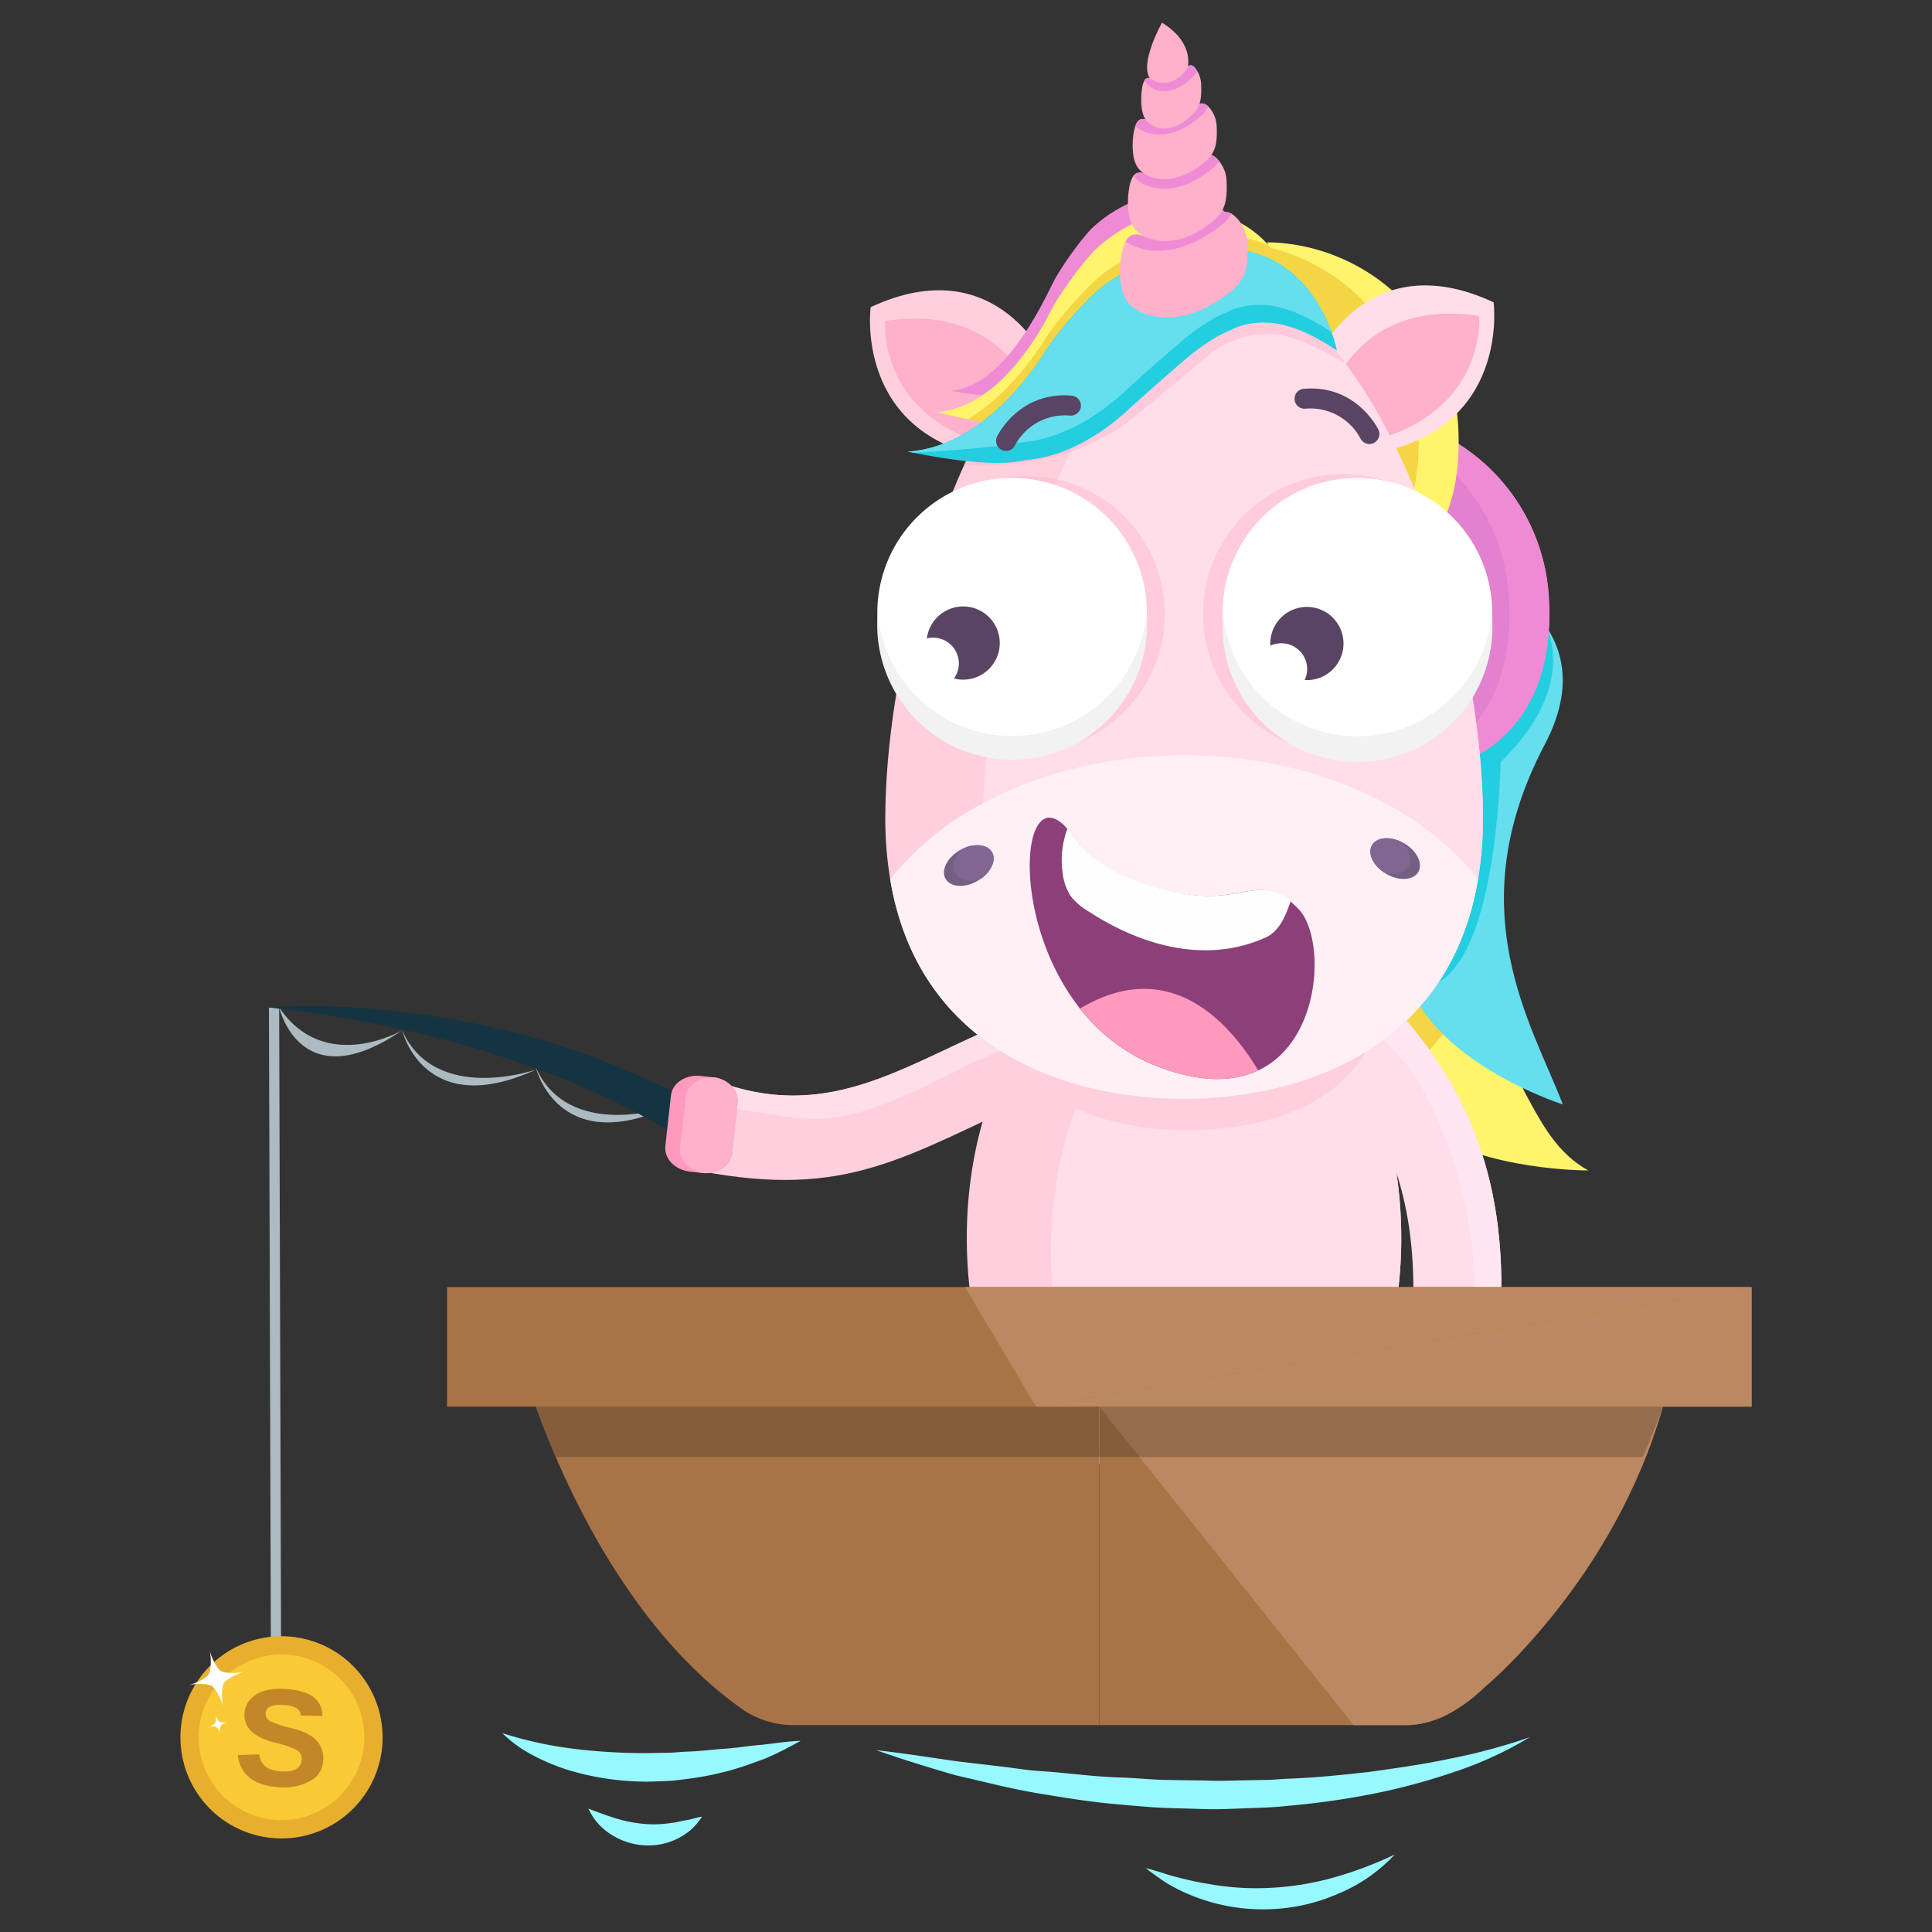 <svg id="Layer_1" height="512" viewBox="0 0 512 512" width="512" xmlns="http://www.w3.org/2000/svg" data-name="Layer 1"><rect x="0" y="0" width="512" height="512" fill="#333333" stroke="none"/><path d="m71.64 267.03h2.71v203.83h-2.71z" fill="#acbac2" transform="matrix(1 -.003 .003 1 -1.17 .23)"/><path d="m101.36 461.81a26.79 26.79 0 1 1 -25.36-28.15 26.8 26.8 0 0 1 25.35 28.15" fill="#e8af2e"/><path d="m96.52 461.56a21.95 21.95 0 1 1 -20.77-23.07 21.94 21.94 0 0 1 20.77 23.07" fill="#f9ca35"/><path d="m79.69 454.64c-.06-1.71-1.59-2.66-4.6-2.82s-4.59.55-4.68 2.16a2.23 2.23 0 0 0 1.35 2.23 30 30 0 0 0 5.79 1.84c2.92.73 5 1.79 6.33 3.2a6.86 6.86 0 0 1 1.78 5.28 6.36 6.36 0 0 1 -3.66 5.54 14.24 14.24 0 0 1 -7.71 1.6q-10.29-.59-11.29-8.58l5.73-.15q.4 4.2 5.89 4.5 5.13.29 5.33-3.19a2.53 2.53 0 0 0 -1.12-2.37 22.16 22.16 0 0 0 -5.76-2c-3-.78-5.2-1.81-6.5-3.12a5.94 5.94 0 0 1 -1.78-4.71 6.18 6.18 0 0 1 2.9-4.86q2.75-1.89 7.76-1.61 9.94.54 10 7.16z" fill="#c38728"/><path d="m59.13 452.24c-.49-2-.33-5.37.18-6.21s3.41-2.49 5.45-3c-2 .49-5.24.41-6.21-.18s-2.48-3.41-3-5.45c.5 2.09.42 5.23-.26 6.33s-3.38 2.38-5.38 2.86c2.05-.49 5.26-.41 6.21.18s2.49 3.41 3 5.45" fill="#fff"/><path d="m58.35 459.63a4.48 4.48 0 0 1 .06-2.21 4.34 4.34 0 0 1 2-1.06 4.21 4.21 0 0 1 -2.22-.07 4.15 4.15 0 0 1 -1.06-1.94 4 4 0 0 1 -.09 2.26 3.72 3.72 0 0 1 -1.91 1 4.16 4.16 0 0 1 2.21.07 4.1 4.1 0 0 1 1.06 1.94" fill="#fff"/><path d="m74 267s5.56 24.54 32.56 6.05c.03.03-20.48 11.88-32.56-6.05z" fill="#acbac2"/><path d="m106.59 273.11s5.73 24 35.46 10.33c0 0-26.6 9.35-35.46-10.33z" fill="#acbac2"/><path d="m142 282.91s5.74 24 35.46 10.33c0 0-26.6 9.35-35.46-10.33z" fill="#acbac2"/><path d="m71.31 267s65.46-6.36 125.77 33.11l-6.07 9s-37.57-32.93-119.7-42.11z" fill="#153442"/><path d="m396.37 237.15s-4.3 30.44 8.49 53.79c3.9 7.13 8 14.82 16.05 19.23 0 0-27.28.23-44.06-11.37-8.55-5.91-2.43-18.88-13.16-28.29z" fill="#fff46c"/><path d="m390 263.84s-9.26 13.28-13.33 16.57l-6.7-5.64 13.48-21.77z" fill="#f4d645"/><path d="m188.72 286.26c-3.62-1.33-10 7.07-9.92 11.07 0 .05-.1.45-.11.51-1 5.08 1.73 11.54 7 12.53 38.94 7.37 53.74-3.75 88.66-19.62-.84-7.38-2.22-14.21-3.68-21.47-30.32 11.8-49.41 28.95-81.95 16.98z" fill="#ffcfdd"/><path d="m254.1 283.52a81.3 81.3 0 0 1 18.29-7.15c-.22.16-.16-.07-.17-.11a43 43 0 0 1 -1.47-6.23c-.28-1.38 0-.09-.11-.58s0 .13 0-.17c-30 11.63-49.67 29.25-81.66 16.81-2.57-1-7.24 3.74-8.38 6.07 37.04 3.36 34.33 11.06 73.5-8.64z" fill="#ffdee9"/><path d="m397 358.15c-.38 3.71-6.56 8.22-12 7.74l-.41-.05c-5.76.19-11-5.27-10.68-9 2.24-27.49-.67-49.31-17.87-72.9 5.1-5.1 10-10.28 14.92-15.55 24.21 27.29 29.33 56.35 26.04 89.76z" fill="#ffdee9"/><path d="m375.88 286.53c-2.61-4.64-7.06-8.27-10.28-12.61 0 .14.12-.05.15-.08 1.38-1.35 3.76-3.91 4.76-5 .7-.75 0 0 .27-.31s-.09.11.11-.12c24.35 27.17 29.24 56.42 26.18 89.64-.24 2.66-4 6.13-7.34 7.25 3.72-26.72-.05-54.2-13.85-78.77z" fill="#ffe6f0"/><path d="m186.14 310.86-3.29-.37c-4-.44-6.89-3.48-6.53-6.76l1.49-13.43c.36-3.28 3.89-5.61 7.84-5.17l3.3.36h.23.14c3.76.58 6.51 3.54 6.16 6.71l-1.48 13.48c-.35 3.18-3.68 5.46-7.48 5.21h-.13z" fill="#ff99be"/><path d="m186.51 310.89h-.13c-3.76-.59-6.51-3.54-6.16-6.72l1.49-13.43c.35-3.18 3.67-5.46 7.47-5.21h.14c3.76.58 6.51 3.54 6.16 6.71l-1.48 13.44c-.36 3.18-3.69 5.46-7.49 5.21z" fill="#ffb0ca"/><path d="m399.08 356.17v3.32c0 4-2.7 7.23-6 7.23h-13.52c-3.3 0-6-3.25-6-7.23v-3.32a1.77 1.77 0 0 1 0-.23v-.14c.16-3.8 2.8-6.86 6-6.86h13.52c3.19 0 5.83 3.06 6 6.86v.14a1.77 1.77 0 0 1 0 .23z" fill="#ff99be"/><path d="m399.07 355.8v.14c-.16 3.8-2.8 6.86-6 6.86h-13.51c-3.19 0-5.83-3.06-6-6.86v-.14c.16-3.8 2.8-6.86 6-6.86h13.52c3.19 0 5.83 3.06 5.99 6.86z" fill="#ffb0ca"/><path d="m274.3 388c-11.14-15-18.09-36.29-18.09-59.9 0-45.44 25.78-82.29 57.57-82.29a42 42 0 0 1 17.76 4c23.1 10.7 39.81 41.72 39.81 78.3 0 23.61-7 44.9-18.1 59.9" fill="#ffcfdd"/><path d="m293.58 388c-9.39-14.64-15.09-34.73-15.09-56.16 0-43.28 23.37-78.75 53.05-82 23.1 10.7 39.81 41.72 39.81 78.3 0 23.46-7.08 44.91-18.1 59.9" fill="#ffdee9"/><path d="m386.16 149.55s41.78 12.51 23.24 47.71c-23.11 43.89-3.31 74.27 4.76 95.42 0 0-24.76-7.84-36.59-24.19-7.33-10.11-2.92-25.6-5.05-38.11z" fill="#65deee"/><path d="m397.8 194.53s.66 56.77-17.11 66.11l5.56-62.55z" fill="#22cee0"/><path d="m394.75 204.71-3-8.63 13-38s20.71 19.14-10 46.63z" fill="#22cee0"/><path d="m359.86 109.75s.71 0 1.95 0a51.56 51.56 0 0 1 48.63 48.25c.95 14.77-2.05 33.32-20.06 42.78l-30.52-91.06" fill="#ef8bd5"/><path d="m359.86 109.75s.71 0 1.95 0a51.56 51.56 0 0 1 48.63 48.25c.95 14.77-2.05 33.32-20.06 42.78l-30.52-91.06" fill="#ef8bd5"/><path d="m349.28 109.75s.7 0 1.94 0a51.58 51.58 0 0 1 48.64 48.25c.94 14.77-2.06 33.32-20.07 42.78l-30.51-91.06" fill="#e281ce"/><path d="m335.82 64.21s.71 0 1.95.06a51.58 51.58 0 0 1 48.64 48.23c.94 14.77-2.06 33.32-20.07 42.78z" fill="#fff46c"/><path d="m325.24 64.21s.7 0 1.95.06a51.58 51.58 0 0 1 48.63 48.23c.94 14.77-2.05 33.32-20.06 42.78z" fill="#f4d645"/><path d="m278.07 97.09s-13.2-31.59-47.34-15.69c0 0-4.57 33.74 32 40.12l15.29-24.43" fill="#ffcfdd"/><path d="m272.82 103.07s-8.26-22.65-38.24-18c0 0-2.07 24.21 26.5 32.56l14.53-16.12" fill="#ffb0ca"/><path d="m348.48 95.79s13.19-31.58 47.33-15.68c0 0 4.58 33.74-32 40.12z" fill="#ffdee9"/><path d="m353.72 101.78s8.28-22.66 38.28-18.05c0 0 2.07 24.2-26.5 32.55l-14.54-16.11" fill="#ffb0ca"/><path d="m393 215.79a96.88 96.88 0 0 1 -1.32 17.21c-6.75 40.26-39 56-71.42 58-1.54.11-3.08.17-4.62.2h-1.86-1.87c-33.88-.68-69-16-76-58.19a98.8 98.8 0 0 1 -1.29-17.19c.32-36.42 12.81-83.58 31.91-113 15.04-23.19 31.09-34.24 46.47-35.82a12.52 12.52 0 0 1 1.56 0 42 42 0 0 1 13.9 4c11 5.25 22 15.54 32.6 31.82 19.09 29.39 31.59 76.55 31.94 112.97z" fill="#ffcfdd"/><path d="m393 215.79a96.88 96.88 0 0 1 -1.32 17.21c-6.75 40.26-39 56-71.42 58-31.87-5.82-60.24-26.84-59.83-73.66 0-1.47 0-3 .11-4.48 1.22-35.73 13.47-80.3 31.8-108.47 11.72-18 24-28.72 36.12-33.35 11 5.25 22 15.54 32.6 31.82 19.09 29.35 31.59 76.51 31.94 112.93z" fill="#ffdee9"/><path d="m365.65 268.69c-4.41 21.33-25.45 29.69-46.57 30.72-1 .06-2 .09-3 .11h-2.43c-22.09-.36-45-8.48-49.58-30.83a49.47 49.47 0 0 1 16.07-10.69c9.69-4.22 21.71-6.72 34.71-6.72 21.82.02 40.83 7.03 50.8 17.41z" fill="#ffcfdd"/><path d="m391.68 233c-6.75 40.26-39 56-71.42 58-1.54.11-3.08.17-4.62.2h-1.86-1.87c-33.88-.68-69-16-76-58.19a77.39 77.39 0 0 1 24.67-20.15c14.87-8 33.29-12.67 53.24-12.67 33.42-.03 62.57 13.2 77.86 32.81z" fill="#fff0f6"/><path d="m260 232.83a9.46 9.46 0 0 1 -.91.59c-3.39 2-7.19 1.73-8.49-.51s.41-5.65 3.8-7.61a9.1 9.1 0 0 1 .93-.48c3.13-1.42 6.38-1 7.56 1s-.09 5.01-2.89 7.01z" fill="#745f82"/><path d="m260 232.83c-2.7 1.18-5.63.61-6.8-1.42s-.22-4.83 2.13-6.59c3.13-1.42 6.38-1 7.56 1s-.09 5.01-2.89 7.01z" fill="#816691"/><path d="m366.47 231a0 0 0 0 0 0 0c.29.2.6.4.91.58 3.39 2 7.2 1.73 8.49-.51s-.41-5.65-3.8-7.61a10.12 10.12 0 0 0 -.93-.47c-3.13-1.42-6.38-1.05-7.55 1s.12 5.01 2.88 7.01z" fill="#745f82"/><path d="m366.47 231a0 0 0 0 0 0 0c2.71 1.17 5.63.61 6.8-1.43s.22-4.83-2.13-6.58c-3.13-1.42-6.38-1.05-7.55 1s.12 5.01 2.88 7.01z" fill="#816691"/><path d="m341.62 277.09a22.54 22.54 0 0 1 -6.37 5.63l-.85.48c-.32.17-.64.33-1 .48-6.44 3.05-15.23 3.37-26.8-1.13a46.43 46.43 0 0 1 -10.1-5.43 49.59 49.59 0 0 1 -9.65-9c-.23-.27-.45-.55-.67-.83l-.18-.29c-.16-.21-.32-.41-.47-.62a59.26 59.26 0 0 1 -5.22-8.26c-12.17-23.24-8-50.71 2.65-38.37a14.89 14.89 0 0 1 1.04 1.35h.05c.19.26.38.56.58.84 8.36 12.31 30.13 15.09 30.13 15.09 13.7 2.11 18.7-4.79 26.94 1.65l.06.05c.38.29.76.62 1.15 1l.31.29c.12.1.23.21.35.33l.52.53c5.74 5.86 6.47 24.83-2.47 36.21z" fill="#8d3f7a"/><path d="m333.43 283.68c-6.44 3.05-15.23 3.37-26.8-1.13a46.43 46.43 0 0 1 -10.1-5.43 49.59 49.59 0 0 1 -9.65-9c-.23-.27-.45-.55-.67-.83 24.32-14.57 40.28 4.71 47.22 16.39z" fill="#ff99be"/><path d="m342.07 238.71c-1.48 4.39-2.54 6.17-3.92 7.71a8.25 8.25 0 0 1 -2.52 1.92c-19.12 8.75-38.27-1-46.91-6.66a17.41 17.41 0 0 1 -5-4.23 14.21 14.21 0 0 1 -2.13-6.28 24.25 24.25 0 0 1 .95-10.62c.11-.34.23-.67.35-1 .36.41.72.87 1.09 1.38.19.26.39.56.58.84 8.5 12.43 30.37 15.23 30.37 15.23 13.77 2.13 18.8-4.8 27.07 1.66z" fill="#fefefe"/><g opacity=".42"><path d="m353.61 92.43 3.08 4s-13.34-8.6-21.25-7.87a24.27 24.27 0 0 0 -14.53 5.1l-12.69 10.56s-6.47 5.55-9.41 7.65c-.64.46-2.82 2-3.49 2.41-3.09 1.93-10.49 5.45-14.4 6.37 0 0-14.61 3.74-25.42 2.47l1.67-3.57s21.54.55 24.57-2l26.85-20.42s17.41-17.13 27.77-14.02c0 0 13.21 4 17.25 9.32" fill="#ffb0ca"/></g><path d="m252.05 103.51s11.88 3 23.2 0c7.73-2 14.86-8.84 19.08-13.54 0 0 6.76-7.63 11.81-12.85a39.32 39.32 0 0 1 7.65-6.12l-1.42.92c.35-.22 2.95-1.74 3.34-1.89a19.16 19.16 0 0 1 18.57 3.62s-3.06-18.48-18.28-21.74a26.25 26.25 0 0 0 -15.39 1.38 36.4 36.4 0 0 0 -10.7 6.71c-3.09 2.79-9 11.17-10.85 14.92-3.44 6.94-13.43 27.62-27.01 28.59z" fill="#ef8bd5"/><path d="m342.45 76.19c-10.16-8.25-23.19 1.1-23.19 1.1l-5 3c-5 3-18.16 18.81-18.16 18.81-11.93 13-22.18 12.55-22.18 12.55-4.06 1.47-11.54.55-17.38-.56-4.67-.89-8.29-1.9-8.29-1.9 15.59-1.1 26.39-19.16 30.34-27 2.13-4.21 8.93-13.62 12.48-16.75a41.9 41.9 0 0 1 11.17-7.08 31.45 31.45 0 0 1 17.85-2.22 27.49 27.49 0 0 1 16.23 9 28.92 28.92 0 0 1 6.13 11.05z" fill="#fff46c"/><path d="m342.45 76.19c-10.16-8.25-23.19 1.1-23.19 1.1l-5 3c-5 3-18.16 18.81-18.16 18.81-11.93 13-22.18 12.55-22.18 12.55-4.06 1.47-11.54.55-17.38-.56 10.3-6.31 17.54-16.54 20.87-21.91 2.62-4.23 10.92-13.71 15.23-16.89a54.85 54.85 0 0 1 14.91-7.66 44.71 44.71 0 0 1 21.36-1.75 28.08 28.08 0 0 1 7.41 2.27 28.92 28.92 0 0 1 6.13 11.04z" fill="#f4d645"/><path d="m354.31 92.92c-10.83-7.25-18.46-8.76-26-6.41-.49.15-3.5 1.6-4.44 2h-.06a55.37 55.37 0 0 0 -8.83 6c-7.06 5.92-16.54 14.57-16.54 14.57-10.9 9.84-20.58 12.11-24.74 12.63-1.37.17-2.74.37-4.1.6-8.11 1.36-22.74-1.36-27.5-2.32l-1.53-.33c18.84-1.26 32-19.44 36.9-27.27 2.62-4.23 10.92-13.71 15.23-16.89a54.57 54.57 0 0 1 14.88-7.5 44.71 44.71 0 0 1 21.36-1.76c14.88 2.45 21.39 14.75 23.94 21.78a34.77 34.77 0 0 1 1.43 4.9z" fill="#22cee0"/><path d="m352.88 88c-10.65-7-18.21-8.51-25.67-6.19-.48.16-3.5 1.6-4.43 2h-.06a55.32 55.32 0 0 0 -8.83 6c-7.06 5.92-16.54 14.58-16.54 14.58-10.9 9.83-20.58 12.1-24.74 12.62-1.38.17-2.74.38-4.11.61-5.74 1-17.59 1.84-26.39 2.4l-1.53-.33c18.84-1.26 32-19.44 36.9-27.27 2.62-4.23 10.92-13.71 15.23-16.89a54.57 54.57 0 0 1 14.87-7.53 44.71 44.71 0 0 1 21.36-1.76c14.88 2.4 21.39 14.7 23.94 21.76z" fill="#65deee"/><g opacity=".4"><path d="m308.68 162.74a36.6 36.6 0 1 0 -36.6 36.59 36.6 36.6 0 0 0 36.6-36.59z" fill="#ffb0ca"/></g><path d="m303.94 162.37a35.72 35.72 0 1 0 -35.72 35.72 35.72 35.72 0 0 0 35.72-35.72z" fill="#fff"/><path d="m232.47 166.16a35.76 35.76 0 0 0 71.51 0 32.36 32.36 0 0 0 -.17-3.42 35.75 35.75 0 0 1 -71.17 0c-.11 1.13-.17 2.26-.17 3.42z" fill="#f2f2f2"/><g opacity=".4"><path d="m318.82 162.74a37.08 37.08 0 1 1 37.08 37.07 37.08 37.08 0 0 1 -37.08-37.07z" fill="#ffb0ca"/></g><path d="m324 162.37a35.72 35.72 0 1 1 35.72 35.72 35.72 35.72 0 0 1 -35.72-35.72z" fill="#fff"/><path d="m395.51 166.16a35.75 35.75 0 0 1 -71.5 0c0-1.15.05-2.29.16-3.42a35.75 35.75 0 0 0 71.18 0c.11 1.13.16 2.26.16 3.42z" fill="#f2f2f2"/><path d="m267.32 119.39a2.69 2.69 0 0 0 1.68-1.39 15 15 0 0 1 14.58-7.87 2.64 2.64 0 1 0 .45-5.27c-13.81-1.2-19.56 10.33-19.8 10.82a2.65 2.65 0 0 0 3.05 3.72z" fill="#594463"/><path d="m362.24 117.58a2.69 2.69 0 0 1 -1.72-1.4 15 15 0 0 0 -14.58-7.87 2.64 2.64 0 0 1 -.45-5.27c13.81-1.19 19.56 10.33 19.8 10.82a2.65 2.65 0 0 1 -3.05 3.72z" fill="#594463"/><path d="m326 77.43c-6.74 5.34-15.25 8.59-23 5.54-4.61-1.83-6.15-5.13-6.19-10.85a23.62 23.62 0 0 1 .45-4.85 14.38 14.38 0 0 1 1-3.19s0 0 0 0c.84-1.73 2.16-2.4 4.72-1.53 6.31 2.14 12.86-.45 18.41-4.78 2-1.58 3.53-2 5-1.12a9.13 9.13 0 0 1 2.8 3.06 10.45 10.45 0 0 1 1.4 5c.24 6.07-.51 9.52-4.59 12.72z" fill="#ffb0ca"/><path d="m326.43 56.65a11.48 11.48 0 0 1 -2.85 3.08c-6.74 5.34-15.24 8.6-22.95 5.54a10.94 10.94 0 0 1 -2.29-1.19c.84-1.73 2.16-2.4 4.72-1.53 6.31 2.14 12.86-.45 18.41-4.78 2.04-1.58 3.53-1.95 4.96-1.12z" fill="#ef8bd5"/><path d="m321.57 58.53c-5.19 4.33-11.76 6.92-17.77 4.34-3.59-1.54-4.81-4.27-4.87-9a20.14 20.14 0 0 1 .31-4 8.65 8.65 0 0 1 1.12-3.28c.67-.89 1.64-1.15 3.28-.55 4.92 1.81 10-.26 14.27-3.77 2.19-1.78 3.59-1.65 5.18.43.27.36.55.77.85 1.25a9.05 9.05 0 0 1 1.12 4.14c.19 5-.37 7.84-3.49 10.44z" fill="#ffb0ca"/><path d="m323.09 42.74a10.17 10.17 0 0 1 -1.79 1.89c-5.19 4.37-11.77 6.93-17.78 4.37a7.61 7.61 0 0 1 -3.16-2.35c.67-.89 1.64-1.15 3.28-.55 4.92 1.81 10-.26 14.27-3.77 2.19-1.8 3.59-1.67 5.18.41z" fill="#ef8bd5"/><path d="m319.47 42.77c-4.42 3.82-10 6.1-15.14 3.83-3.07-1.37-4.11-3.76-4.16-7.9a20.53 20.53 0 0 1 .27-3.51 13.4 13.4 0 0 1 .44-1.79c.54-1.62 1.4-2.32 3.32-1.58 4.18 1.6 8.49-.23 12.15-3.32 1.6-1.35 2.7-1.45 3.84-.29a9.12 9.12 0 0 1 1.3 1.77 8.14 8.14 0 0 1 .95 3.65c.17 4.37-.31 6.86-2.97 9.14z" fill="#ffb0ca"/><path d="m320.19 28.21a7.79 7.79 0 0 1 -2.12 2.7c-4.43 3.81-10 6.1-15.15 3.82a7 7 0 0 1 -2-1.33c.54-1.62 1.4-2.32 3.32-1.58 4.18 1.6 8.49-.23 12.15-3.32 1.61-1.35 2.66-1.45 3.8-.29z" fill="#ef8bd5"/><path d="m316.23 30.16c-3.14 3.17-7.13 5.05-10.79 3.12-2.19-1.17-2.95-3.17-3-6.64a18.62 18.62 0 0 1 .18-2.94 6.91 6.91 0 0 1 .69-2.43c.39-.65 1-.81 2-.37 3 1.37 6.06-.14 8.65-2.7 1.42-1.4 2.3-1.17 3.37.71a4.24 4.24 0 0 1 .3.56 7.71 7.71 0 0 1 .7 3.06c.11 3.66-.22 5.75-2.1 7.63z" fill="#ffb0ca"/><path d="m317.3 18.91a7.07 7.07 0 0 1 -1.07 1.37c-3.14 3.16-7.13 5-10.79 3.11a4.75 4.75 0 0 1 -2.13-2.12c.39-.65 1-.81 2-.37 3 1.37 6.06-.14 8.65-2.7 1.39-1.4 2.27-1.2 3.34.71z" fill="#ef8bd5"/><path d="m307.94 6s-6.05 10.8-3.17 14.79c0 0 5 4 9.9-2.68 0 0 2.21-6.55-6.73-12.11z" fill="#ffb0ca"/><path d="m264.8 172.11a9.7 9.7 0 1 0 -8 7.88 9.72 9.72 0 0 0 8-7.88z" fill="#594463"/><path d="m254 177a6.83 6.83 0 1 0 -5.6 5.55 6.84 6.84 0 0 0 5.6-5.55z" fill="#fff"/><path d="m346.5 160.84a9.7 9.7 0 1 1 -9.25 6.31 9.71 9.71 0 0 1 9.25-6.31z" fill="#594463"/><path d="m339.69 170.47a6.83 6.83 0 1 1 -6.51 4.44 6.83 6.83 0 0 1 6.51-4.44z" fill="#fff"/><path d="m118.48 341.09h345.71v31.69h-345.71z" fill="#a87347"/><path d="m291.33 356.76v100.42h-81.22a24.14 24.14 0 0 1 -14.18-4.77c-23.84-17.23-39.49-45.08-48.65-66.27-2.11-4.88-3.88-9.4-5.31-13.36-3.49-9.57-5.09-15.85-5.09-15.85z" fill="#a87347"/><path d="m445.79 356.93s-1.6 6.28-5.09 15.85c-1.44 4-3.2 8.48-5.31 13.36-9.17 21.19-24.82 49-48.66 66.27a24.14 24.14 0 0 1 -14.18 4.77h-81.22v-100.42z" fill="#a87347"/><path d="m291.33 372.78 67.41 84.4h13.81s10 .72 21.06-10.22c0 0 34.07-28.16 47.09-74.18z" fill="#bc8861"/><path d="m274.56 372.78h189.63v-31.69" fill="#bc8861"/><path d="m464.19 341.09h-208.46l18.83 31.69" fill="#bc8861"/><g opacity=".26"><path d="m440.7 372.78c-1.44 4-3.2 8.48-5.31 13.36h-288.11c-2.11-4.88-3.88-9.4-5.31-13.36z" fill="#231f19"/></g><g fill="#97f8ff"><path d="m369.61 491.48a42.61 42.61 0 0 1 -14.61 10.22 49.22 49.22 0 0 1 -17.64 4.23 50.36 50.36 0 0 1 -26.36-5.85 31.69 31.69 0 0 1 -3.79-2.38c-1.23-.86-2.44-1.72-3.59-2.63 1.46.36 2.87.78 4.26 1.2a40.4 40.4 0 0 0 4.16 1.22 82.37 82.37 0 0 0 8.32 1.79 71 71 0 0 0 16.62 1 75.84 75.84 0 0 0 16.48-2.72 103.18 103.18 0 0 0 16.15-6.08z"/><path d="m155.94 479.3c2.77 1.07 5.26 2 7.71 2.71a34.69 34.69 0 0 0 7.18 1.35 28.89 28.89 0 0 0 7.22-.29c1.27-.08 2.48-.5 3.84-.7s2.62-.73 4.16-.93a17.74 17.74 0 0 1 -2.86 3.39 17.34 17.34 0 0 1 -12.82 4.17 18.2 18.2 0 0 1 -8.66-3 15.66 15.66 0 0 1 -5.77-6.7z"/><path d="m405.38 460.39a98.44 98.44 0 0 1 -20.19 9.26 166.56 166.56 0 0 1 -21.55 5.77 208 208 0 0 1 -22.1 3.12c-3.7.45-7.42.53-11.14.66s-7.43.37-11.15.23l-11.14-.34c-3.71-.18-7.41-.53-11.11-.86-7.4-.58-14.73-1.79-22-3s-14.49-3.12-21.68-4.75c-7.11-2.05-14.17-4.23-21.13-6.66 7.37.79 14.61 2 21.86 3l10.9 1.28c3.63.39 7.22 1.06 10.87 1.26 7.28.49 14.48 1.56 21.76 1.71 3.63.15 7.25.52 10.88.62l10.88.16c3.62.19 7.24 0 10.87-.06l5.43-.1c1.82 0 3.62-.24 5.43-.3 7.25-.25 14.45-1 21.66-1.8 7.19-1 14.4-2 21.5-3.52a157 157 0 0 0 21.15-5.68z"/><path d="m133.1 459.29a102.64 102.64 0 0 0 19.57 4.23 152.36 152.36 0 0 0 19.56 1.06l4.91-.1c1.63 0 3.27-.21 4.91-.28 3.3-.07 6.57-.55 9.9-.76s6.61-.81 10-1.05c3.36-.4 6.71-.91 10.23-1.06a98.5 98.5 0 0 1 -9.3 4.67c-3.24 1.18-6.5 2.43-9.86 3.3a80.83 80.83 0 0 1 -10.25 2.05c-1.74.22-3.47.47-5.22.6l-5.26.2a72.55 72.55 0 0 1 -20.86-2.82 54.34 54.34 0 0 1 -9.79-3.95 34.23 34.23 0 0 1 -8.54-6.09z"/></g></svg>